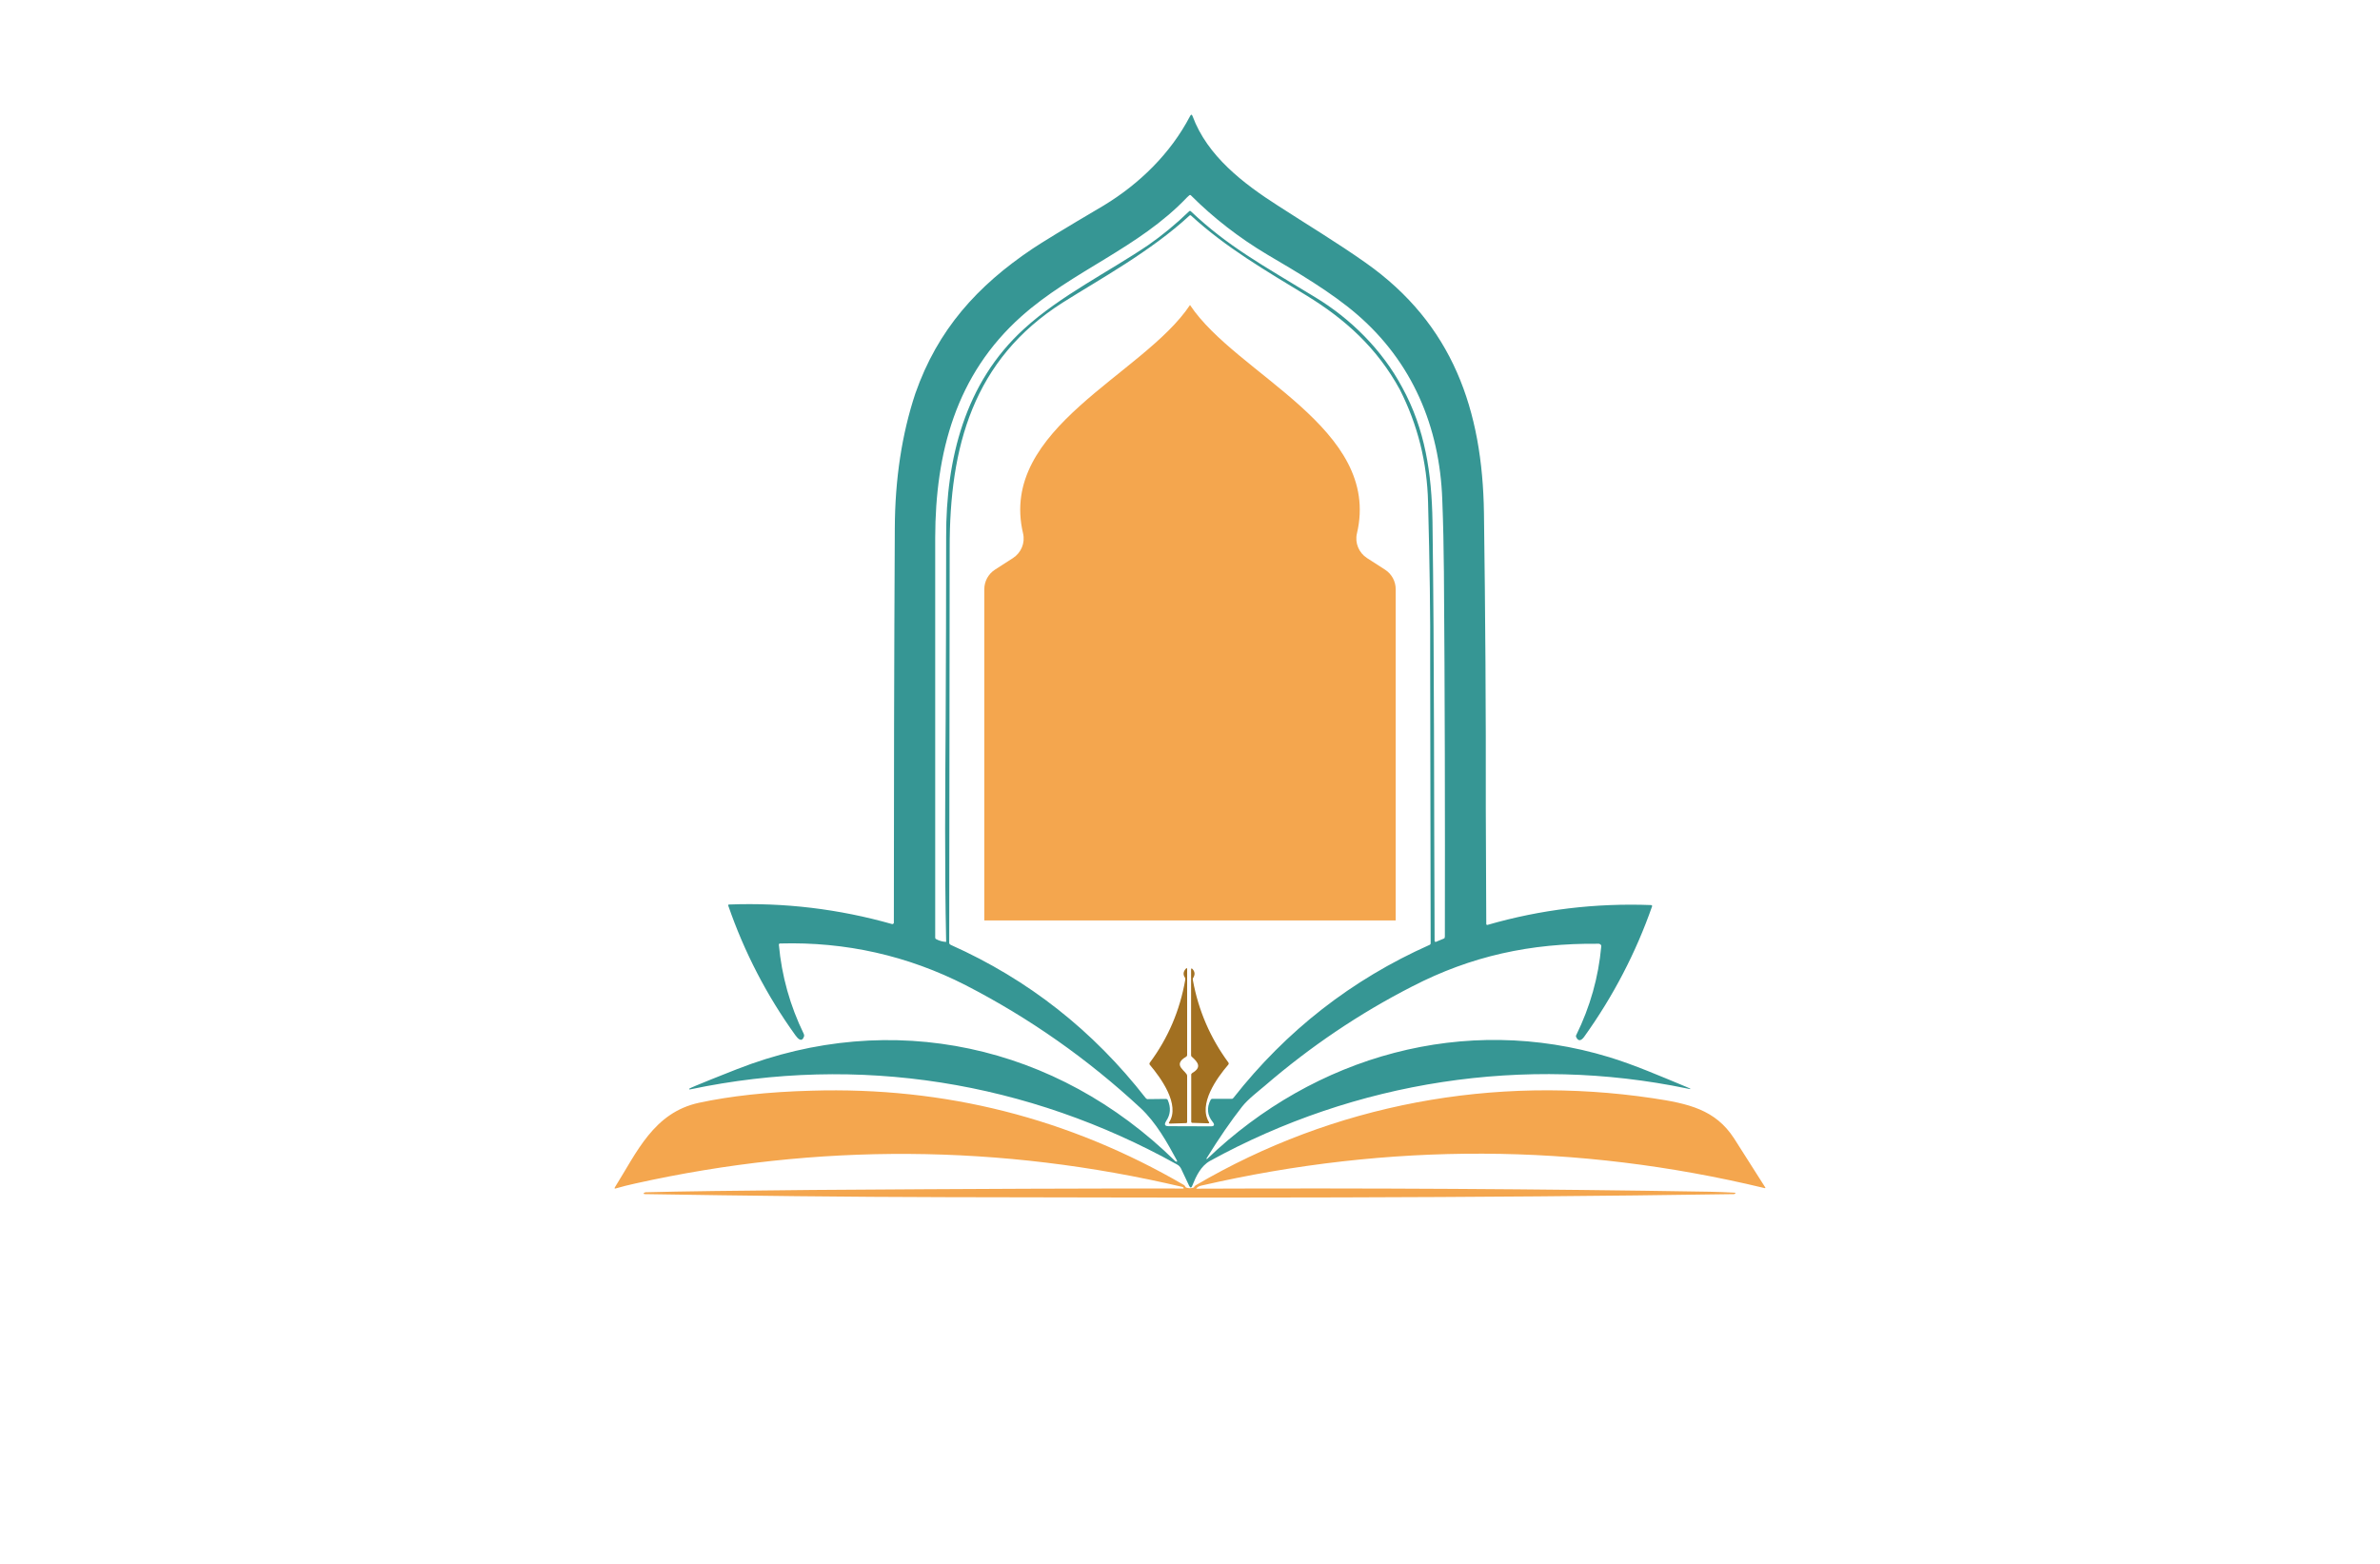 <?xml version="1.0" encoding="utf-8"?>
<!-- Generator: Adobe Illustrator 27.8.1, SVG Export Plug-In . SVG Version: 6.00 Build 0)  -->
<svg version="1.1" xmlns="http://www.w3.org/2000/svg" xmlns:xlink="http://www.w3.org/1999/xlink" x="0px" y="0px"
	 viewBox="0 0 350 230" style="enable-background:new 0 0 350 230;" xml:space="preserve">
<style type="text/css">
	.st0{fill:#1C75BC;stroke:#F1F2F2;stroke-miterlimit:10;}
	.st1{fill:#FFFFFF;stroke:#F1F2F2;stroke-miterlimit:10;}
	.st2{fill:#FFC648;stroke:#F1F2F2;stroke-miterlimit:10;}
	.st3{fill:#32D3F3;}
	.st4{fill:#825300;}
	.st5{fill:#AF2300;}
	.st6{fill:#AE6529;}
	.st7{fill:#A09F47;}
	.st8{fill:#003D50;}
	.st9{fill:#821600;}
	.st10{fill:#660C02;}
	.st11{fill:#974200;}
	.st12{fill:#725200;}
	.st13{fill:#AA5B08;}
	.st14{fill:#2B3990;}
	.st15{fill:#877F00;}
	.st16{fill:#9F00FF;}
	.st17{fill:#15FF00;}
	.st18{fill:#8D6195;}
	.st19{fill:#FFBA7B;}
	.st20{fill:#40006D;}
	.st21{fill:#8FD6D8;}
	.st22{fill:#A27021;}
	.st23{fill:#BC8200;}
	.st24{fill-rule:evenodd;clip-rule:evenodd;fill:#00245E;}
	.st25{fill:#AF1900;}
	.st26{fill-rule:evenodd;clip-rule:evenodd;fill:#877F00;}
	.st27{fill-rule:evenodd;clip-rule:evenodd;}
	.st28{fill:#00F9FF;}
	.st29{fill:#FFC648;}
	.st30{fill:#1C75BC;}
	.st31{clip-path:url(#SVGID_00000098220029396131384820000014776518207343685764_);fill:#369694;}
	.st32{fill:#F4A64E;}
	.st33{fill-rule:evenodd;clip-rule:evenodd;fill:#974200;}
	.st34{fill-rule:evenodd;clip-rule:evenodd;fill:#901E2E;}
	.st35{fill-rule:evenodd;clip-rule:evenodd;fill:#002D00;}
	.st36{fill-rule:evenodd;clip-rule:evenodd;fill:#B1CFC7;}
	.st37{fill:#FFD747;}
	.st38{fill:#074C00;}
	.st39{fill:#012A3F;}
	.st40{fill-rule:evenodd;clip-rule:evenodd;fill:#00F9FF;}
</style>
<g id="Layer_1">
</g>
<g id="Layer_2">
</g>
<g id="Layer_3">
</g>
<g id="Layer_4">
</g>
<g id="Layer_5">
</g>
<g id="Layer_6">
</g>
<g id="Layer_7">
</g>
<g id="Layer_8">
</g>
<g id="Layer_9">
</g>
<g id="Layer_10">
</g>
<g id="Layer_11">
</g>
<g id="Layer_12">
</g>
<g id="Layer_13">
	<g>
		<g>
			<defs>
				<rect id="SVGID_1_" x="100.59" y="16.8" width="148.83" height="157.81"/>
			</defs>
			<clipPath id="SVGID_00000140731364139346231220000001837078774576502975_">
				<use xlink:href="#SVGID_1_"  style="overflow:visible;"/>
			</clipPath>
			<path style="clip-path:url(#SVGID_00000140731364139346231220000001837078774576502975_);fill:#369694;" d="M248.11,159.9
				c-3.81-1.58-7.85-3.33-11.49-4.43c-21.23-6.45-43.25-0.21-59.07,14.95c-0.03,0.04-0.07,0.04-0.11,0.04
				c-0.03-0.04-0.03-0.07,0-0.11c1.82-2.95,3.57-5.49,5.21-7.58c0.89-1.13,2.4-2.27,3.36-3.09c6.65-5.73,13.89-10.63,21.68-14.61
				c8.65-4.46,17.39-6.38,27.41-6.27h0.04c0.2,0.03,0.38,0.2,0.34,0.38c-0.41,4.56-1.65,8.92-3.67,13.03
				c-0.07,0.11-0.07,0.24,0,0.35c0.38,0.79,0.89,0.31,1.2-0.14c4.22-5.9,7.55-12.28,9.95-19.14v-0.03c0-0.07-0.07-0.14-0.14-0.14
				c-8.2-0.31-16.23,0.65-24.08,2.92h-0.03c-0.07,0-0.14-0.03-0.14-0.14l-0.07-16.77c0.03-14.54-0.07-29.09-0.27-43.63
				c-0.21-15.19-4.59-27.82-17.39-36.84c-4.22-2.98-8.57-5.59-12.86-8.37c-5.15-3.29-10.43-7.34-12.59-13.17
				c-0.11-0.31-0.24-0.31-0.38-0.03c-2.88,5.52-7.48,9.98-12.69,13.14c-5.76,3.39-9.23,5.52-10.46,6.35
				c-8.13,5.45-13.96,11.9-17.25,21.3c-1.99,6-2.99,12.62-3.02,19.83c-0.1,19.38-0.14,38.69-0.14,57.97c0,0.03,0,0.03,0,0.07
				c-0.04,0.11-0.14,0.17-0.24,0.17c-7.86-2.23-15.85-3.19-24.01-2.88h-0.03c-0.07,0.03-0.11,0.1-0.07,0.17
				c2.37,6.86,5.66,13.21,9.88,19.07c0.35,0.48,0.93,1.13,1.27,0.14c0.03-0.07,0-0.21-0.04-0.34c-2.02-4.15-3.26-8.54-3.67-13.14
				c0-0.1,0.07-0.17,0.21-0.17c9.6-0.27,18.76,1.79,27.27,6.14c9.4,4.84,17.97,10.87,25.73,18.08c2.27,2.13,3.88,5.01,5.32,7.68
				c0.14,0.27-0.14,0.21-0.24,0.11c-17.43-17.12-41.68-22.47-64.49-13.51c-0.65,0.24-6.93,2.74-6.97,2.85c-0.03,0.1,0,0.14,0.17,0.1
				c24.73-5.21,49.67-1.13,71.55,11.05c0.27,0.14,0.45,0.34,0.58,0.58l1.2,2.54c0.17,0.38,0.35,0.34,0.48-0.03
				c0.55-1.37,1.24-2.85,2.57-3.6c21.47-11.8,46.34-15.61,70.15-10.67C248.77,160.25,248.77,160.18,248.11,159.9z M137.67,138.12
				c-0.11-0.04-0.14-0.14-0.14-0.24V79.06c0.03-12.49,3.05-23.94,12.66-32.52c7.58-6.76,17.25-10.02,24.39-17.53l0.31-0.28
				c0.07-0.07,0.17-0.07,0.24,0c3.36,3.36,7.1,6.24,11.18,8.68c4.49,2.64,9.5,5.59,13.24,8.82c8.09,6.96,12.17,16.46,12.55,27.27
				c0.14,3.53,0.21,7.1,0.24,10.63c0.14,17.87,0.17,35.74,0.14,53.58c0,0.17-0.04,0.27-0.11,0.31l-1.23,0.51h-0.03
				c-0.07,0-0.14-0.1-0.14-0.17c-0.1-20.55-0.03-41.09-0.31-61.64c-0.11-7.07-1.07-13.58-4.46-19.76
				c-2.91-5.45-7.55-10.09-12.83-13.27c-7.82-4.77-12.79-7.45-18.25-12.62c-0.07-0.07-0.17-0.07-0.24,0
				c-2.06,1.99-4.05,3.6-5.97,4.94c-5.69,3.88-13,7.48-18.31,12.35c-8.71,7.92-11.49,19.17-11.46,30.56
				c0,8.92-0.03,17.83-0.07,26.75c-0.07,10.91-0.17,21.44,0.07,32.86C138.6,138.5,138.11,138.36,137.67,138.12z M171.87,165.63
				c-0.59,0-0.69-0.24-0.38-0.75c0.65-0.96,0.72-1.99,0.24-3.09c-0.03-0.11-0.17-0.17-0.31-0.17l-2.68,0.03
				c-0.07,0-0.17-0.07-0.24-0.14c-7.75-9.95-17.29-17.46-28.67-22.54c-0.21-0.1-0.27-0.24-0.24-0.41l0.07-57.94
				c-0.03-14.85,3.4-27.75,16.67-36.15c5.31-3.36,12.93-7.51,18.59-12.76c0.07-0.07,0.17-0.07,0.24,0
				c5.11,4.7,11.04,8.13,16.94,11.73c5.73,3.5,10.43,7.75,13.76,13.86c2.61,5.15,4.01,10.67,4.15,16.6
				c0.24,8.95,0.35,16.77,0.31,23.46l0.07,41.37c0,0.11-0.07,0.21-0.17,0.24c-11.46,5.11-21.06,12.62-28.81,22.47
				c-0.07,0.11-0.17,0.17-0.24,0.17h-2.91c-0.11,0-0.17,0.07-0.24,0.17c-0.59,1.17-0.48,2.23,0.31,3.22
				c0.34,0.41,0.24,0.65-0.24,0.65L171.87,165.63z"/>
		</g>
		<path class="st22" d="M174.44,155.41c-2.2,1.27,0.14,2.13,0.14,2.81c0,2.26,0,4.53,0,6.79c0,0.11-0.07,0.17-0.17,0.17l-2.33,0.07
			c-0.17,0-0.24-0.07-0.14-0.21c1.65-2.57-1.23-6.52-2.85-8.44c-0.07-0.07-0.07-0.21,0-0.31c2.71-3.64,4.43-7.72,5.21-12.18
			c0.03-0.14,0-0.24-0.03-0.31c-0.31-0.45-0.27-0.89,0.1-1.31c0.14-0.17,0.21-0.14,0.21,0.07v12.62
			C174.58,155.27,174.54,155.34,174.44,155.41z M175.33,157.81c1.41-0.82,0.89-1.55-0.07-2.4c-0.07-0.03-0.1-0.14-0.1-0.24v-12.55
			c0-0.21,0.07-0.24,0.2-0.11c0.38,0.41,0.41,0.86,0.07,1.37c-0.03,0.03-0.03,0.17,0,0.31c0.82,4.43,2.54,8.44,5.21,12.07
			c0.07,0.11,0.07,0.21,0,0.31c-1.71,1.99-4.46,5.83-2.85,8.47c0.07,0.1,0.03,0.17-0.11,0.17l-2.33-0.07c-0.1,0-0.17-0.07-0.17-0.17
			v-6.89C175.16,157.98,175.23,157.88,175.33,157.81z"/>
		<path class="st32" d="M259.43,174.72c-27.51-6.62-55.09-6.72-82.77-0.35c-0.34,0.07-0.62,0.24-0.75,0.45
			c25.17-0.1,50.35,0.03,75.49,0.45c1.24,0.03,2.44,0.07,3.67,0.14c0.34,0.04,0,0.21-0.07,0.21c-38.56,0.59-77.11,0.55-115.66,0.45
			c-14.82-0.03-29.64-0.21-44.45-0.45c-0.48,0-0.14-0.27,0.07-0.27c5.21-0.14,13.34-0.24,24.39-0.34
			c23.77-0.17,41.99-0.24,54.64-0.21c0.03,0,0.03-0.03,0.07-0.03l0.03-0.03c-0.03-0.07-0.1-0.14-0.17-0.17
			c-26.79-6.31-53.65-6.48-80.5-0.51c-0.96,0.21-1.92,0.45-2.85,0.72c-0.2,0.07-0.24,0-0.14-0.17c3.23-5.15,5.69-10.97,12.35-12.42
			c4.6-0.99,10.12-1.61,16.57-1.78c19.62-0.59,37.87,4.05,54.74,13.86c0.07,0.03,0.14,0.1,0.21,0.24l0.1,0.14
			c0.38,0.14,0.79,0.14,1.17,0c0.07-0.14,0.11-0.21,0.24-0.31c20.38-11.97,43.87-16.29,67.2-12.83c5.31,0.79,9.26,1.68,12.01,5.93
			c1.51,2.37,3.02,4.77,4.56,7.17C259.67,174.72,259.61,174.79,259.43,174.72z M205.25,86.66v48.71h-60.5V86.66
			c0-1.16,0.59-2.25,1.57-2.88l2.64-1.7c1.21-0.78,1.82-2.23,1.49-3.63c-3.66-15.5,17.71-23.29,24.55-33.59
			c6.84,10.3,28.21,18.1,24.55,33.59c-0.33,1.4,0.28,2.85,1.49,3.63l2.64,1.7C204.66,84.41,205.25,85.49,205.25,86.66z"/>
	</g>
</g>
<g id="Layer_14">
</g>
<g id="Layer_15">
</g>
</svg>
